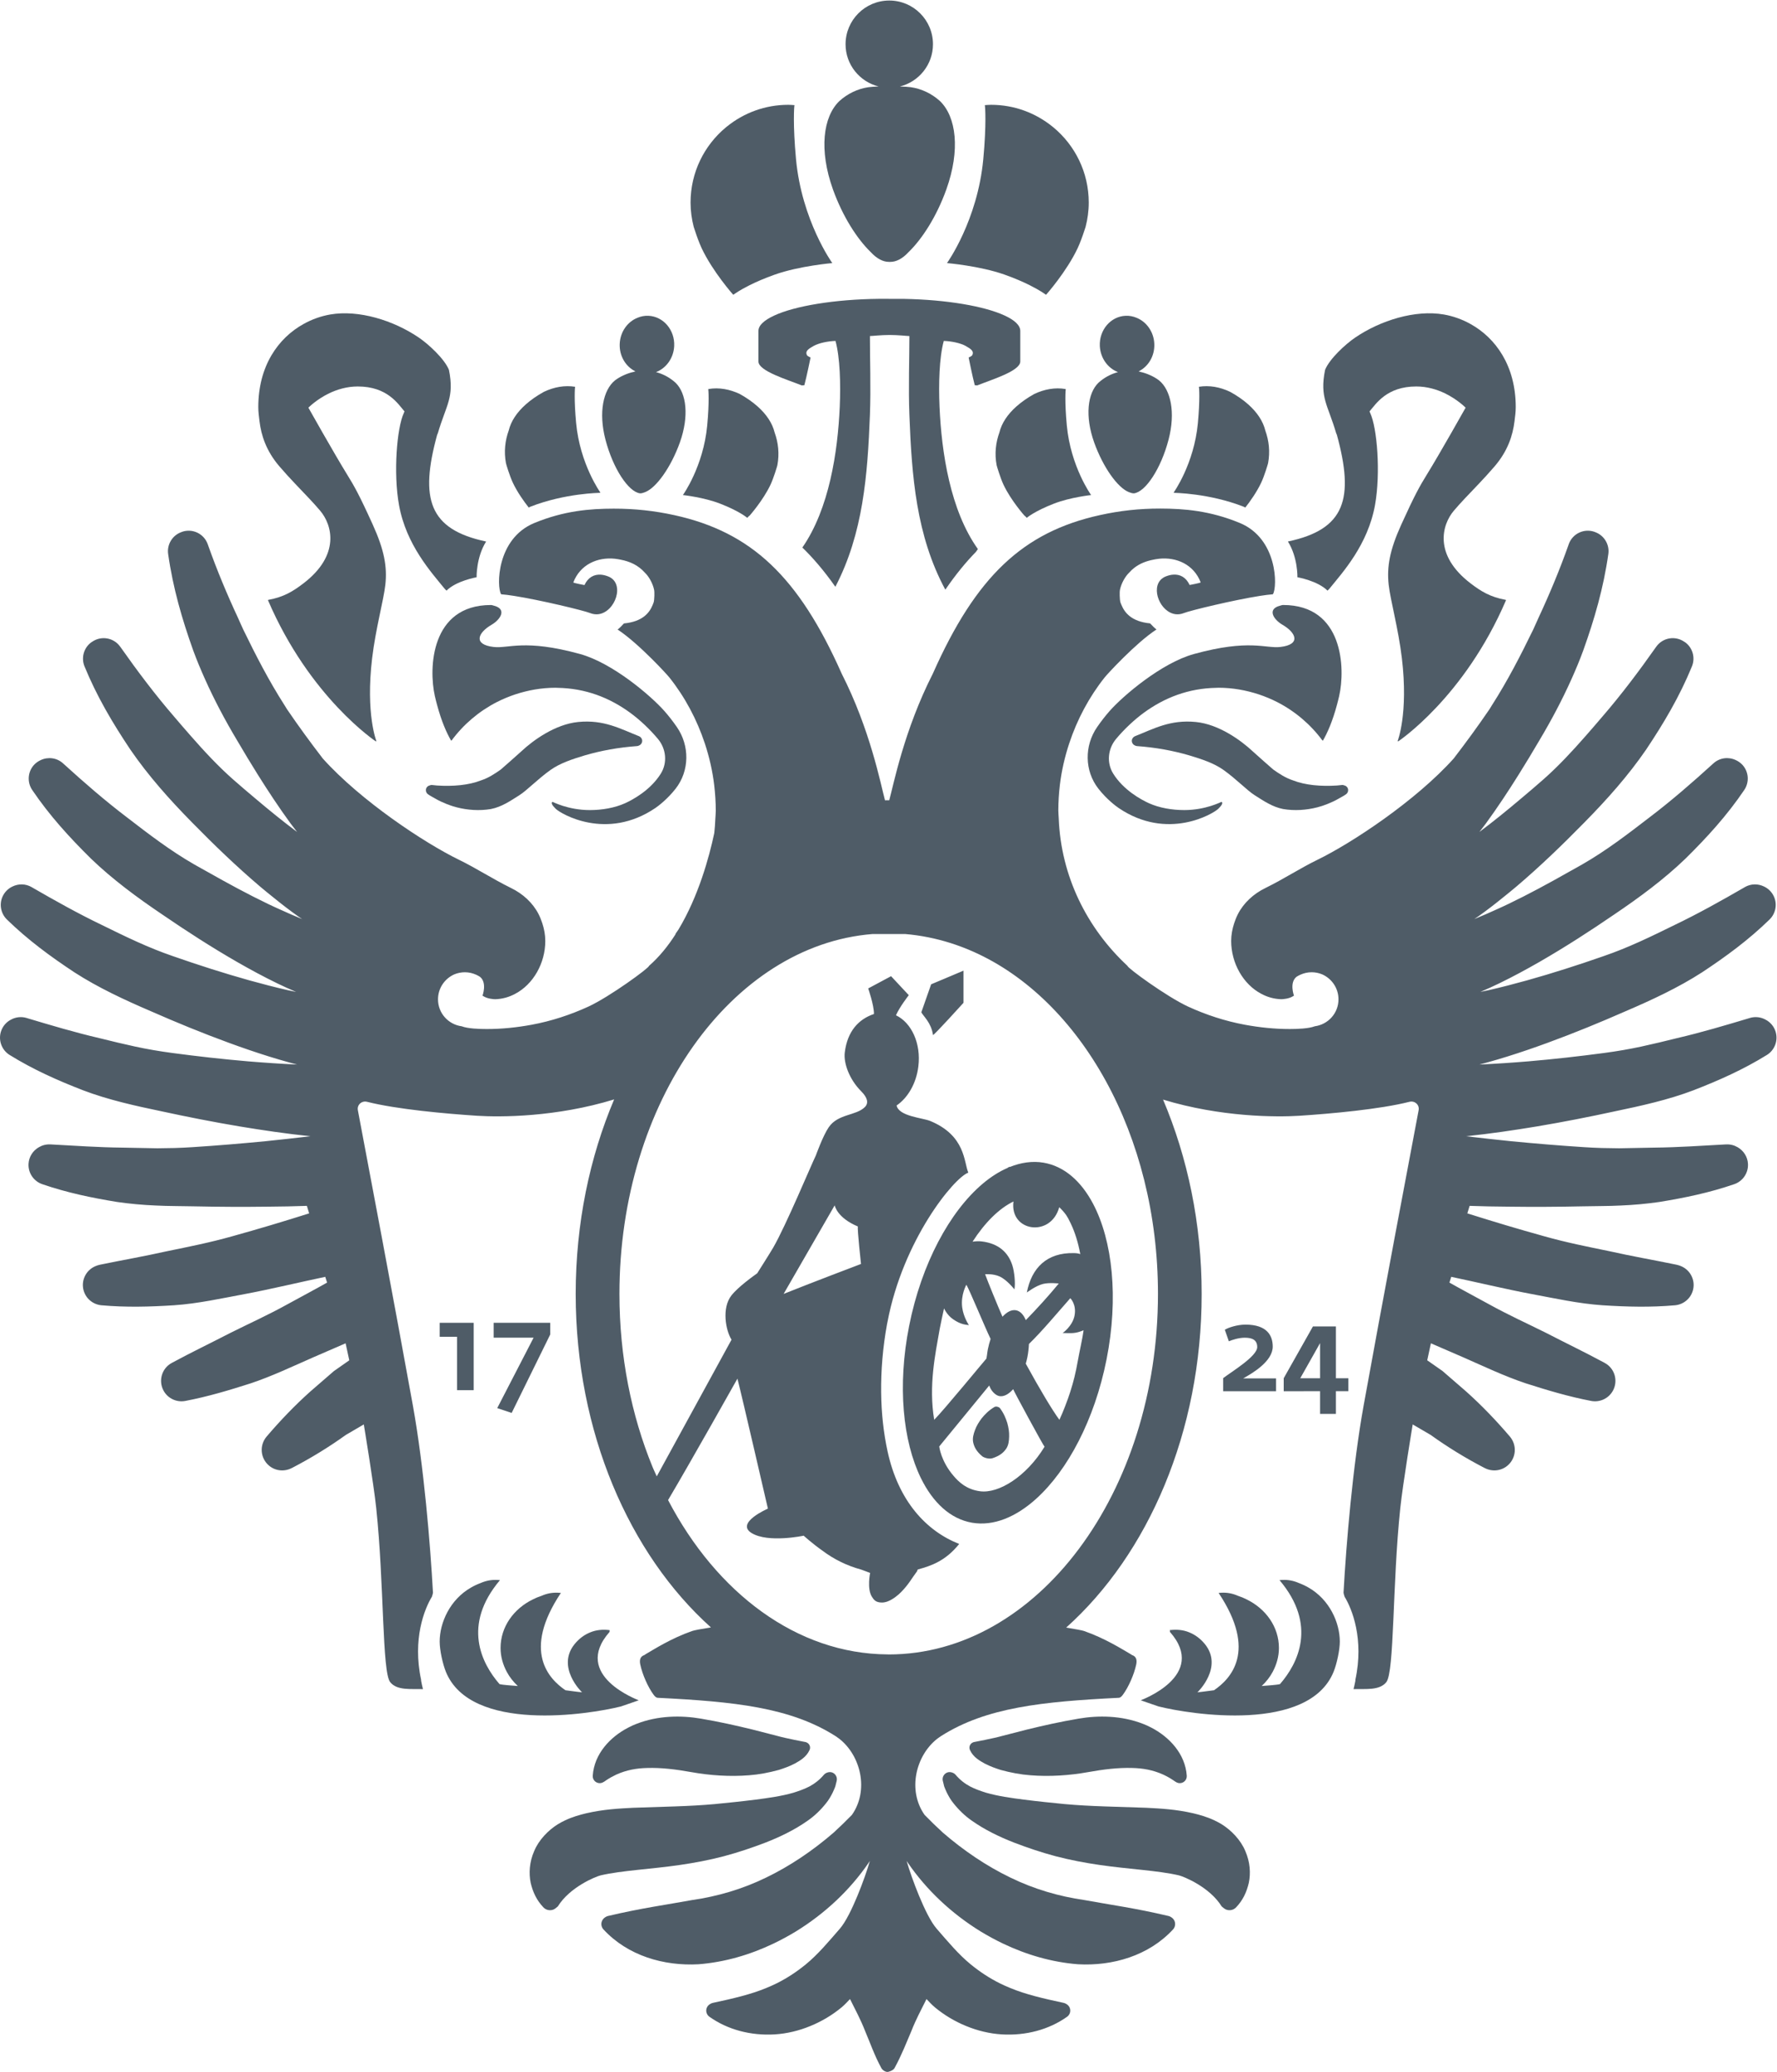 <?xml version="1.0" encoding="UTF-8" standalone="no"?>
<svg
   xmlns:dc="http://purl.org/dc/elements/1.1/"
   xmlns:cc="http://creativecommons.org/ns#"
   xmlns:rdf="http://www.w3.org/1999/02/22-rdf-syntax-ns#"
   xmlns:svg="http://www.w3.org/2000/svg"
   xmlns="http://www.w3.org/2000/svg"
   viewBox="0 0 168.24 196.093"
   height="196.093"
   width="168.24"
   xml:space="preserve"
   id="svg2"
   version="1.1"><defs
     id="defs6" /><g
     transform="matrix(1.333,0,0,-1.333,0,196.093)"
     id="g10"><g
       transform="scale(0.1)"
       id="g12"><path
         id="path14"
         style="fill:#4f5c67;fill-opacity:1;fill-rule:nonzero;stroke:none"
         d="m 496.969,1298.02 c 0.449,-1.1 0.898,-2.13 1.328,-3.07 7.93,-16.86 22.461,-33.16 22.461,-33.16 0,0 0.156,0.11 0.254,0.17 l 0.039,-0.04 c 0,0 2.09,1.58 6.328,3.99 1.434,0.8 3.105,1.7 5.039,2.67 4.59,2.29 10.547,4.92 17.949,7.54 17.5,6.19 40.77,8.15 40.77,8.15 0,0 -21.688,30.15 -25.77,73.75 -2.304,24.68 -1.347,37.65 -1.086,38.39 -1.465,0.1 -2.918,0.24 -4.414,0.24 -16.465,0 -31.57,-5.76 -43.465,-15.35 -0.304,-0.24 -0.597,-0.47 -0.89,-0.71 -15.301,-12.71 -25.047,-31.91 -25.047,-53.36 0,-5.99 0.828,-11.75 2.254,-17.3 1.125,-3.54 2.676,-8.07 4.25,-11.91" /><path
         id="path16"
         style="fill:#4f5c67;fill-opacity:1;fill-rule:nonzero;stroke:none"
         d="m 618.492,1292.02 c 4.434,-4.79 8.848,-6.89 12.86,-6.89 h 0.011 1.016 0.019 c 4.004,0 8.438,2.1 12.86,6.89 9.726,9.39 19.98,25.31 26.906,44.61 9.981,27.91 7.07,51.5 -4.59,62.71 -5.781,5.18 -12.851,8.68 -20.695,9.81 -1.738,0.25 -4.727,0.41 -7.723,0.49 13.477,3.4 23.485,15.49 23.485,30.02 0,17.13 -13.895,31.03 -31.036,31.03 -17.148,0 -31.042,-13.9 -31.042,-31.05 0,-14.5 10,-26.59 23.457,-29.98 -2.629,-0.1 -5.352,-0.26 -7.161,-0.51 -7.832,-1.13 -14.91,-4.65 -20.691,-9.83 -11.652,-11.21 -14.57,-34.78 -4.59,-62.69 6.934,-19.3 17.188,-35.22 26.914,-44.61" /><path
         id="path18"
         style="fill:#4f5c67;fill-opacity:1;fill-rule:nonzero;stroke:none"
         d="m 914.742,1086.59 c 7.11,-11.27 6.758,-25.37 6.758,-25.37 0.098,-0.04 14.336,-2.48 21.367,-9.51 0,0 1.102,1.07 1.258,1.27 9.629,11.83 27.355,31.25 32.461,59.41 4.16,22.93 1.477,55.06 -3.367,65.33 -0.176,0.37 -0.332,0.94 -0.508,1.25 4.59,5.33 12.187,17.7 33.179,17.7 7.73,0 14.59,-2.13 20.18,-4.77 9.22,-4.45 14.88,-10.29 14.88,-10.29 0,0 -18.1,-32.25 -27.6,-47.62 -4.84,-7.85 -8.37,-13.96 -18.131,-35.47 -8.125,-17.93 -10.313,-29.8 -8.906,-42.65 1.183,-10.76 6.906,-31.37 9.367,-52.09 4.74,-39.69 -3.086,-59.085 -3.086,-59.085 0,0 0.203,0.137 0.476,0.313 -0.066,-0.156 -0.175,-0.449 -0.175,-0.449 0,0 47.065,31.074 76.805,100.471 -0.12,0.02 -0.19,0.06 -0.32,0.08 0,0 0.02,0.03 0.03,0.05 -5.54,1.02 -9.92,2.54 -13.87,4.52 -3.92,1.97 -7.4,4.39 -11.07,7.2 -26.33,20.14 -20.41,41.55 -11.84,51.62 2.44,2.88 4.97,5.65 7.58,8.44 6.62,7.07 13.77,14.18 21.29,22.95 9.51,11.07 12.95,22.15 14.16,31.93 0.41,3.34 0.89,6.72 0.89,10.22 0,29.18 -14.16,49.06 -32.2,59.02 -6,3.34 -12.42,5.59 -18.91,6.72 -20.17,3.48 -44.877,-4.12 -62.924,-16.4 -6.875,-4.67 -18.215,-15.08 -21.379,-22.92 -3.953,-19.68 1.926,-24.66 7.89,-45.01 0.129,-0.41 0.383,-0.71 0.5,-1.14 12.364,-45.23 6.016,-67.13 -34.785,-75.72" /><path
         id="path20"
         style="fill:#4f5c67;fill-opacity:1;fill-rule:nonzero;stroke:none"
         d="m 712.711,1126.98 c 5.312,-11.29 15.039,-22.19 15.039,-22.19 0,0 0.078,0.04 0.098,0.06 0.058,-0.06 1.425,-1.44 1.425,-1.44 0,0 5.332,4.66 19.325,10.09 11.574,4.5 26.359,6.08 26.359,6.08 0,0 -14.512,20.19 -17.246,49.37 -1.594,16.9 -0.879,25.65 -0.723,25.78 -0.097,0.02 -0.215,0 -0.312,0.02 l 0.019,0.12 c -7.402,1.25 -15.039,-0.19 -22.07,-3.51 -4.855,-2.7 -9.141,-5.69 -12.734,-8.89 -6.27,-5.57 -10.469,-11.84 -12.09,-18.52 -2.571,-7.13 -3.477,-15 -1.953,-23.14 0.136,-0.7 2.656,-9.12 4.863,-13.83" /><path
         id="path22"
         style="fill:#4f5c67;fill-opacity:1;fill-rule:nonzero;stroke:none"
         d="m 777.145,1156.88 c 6.277,-17.5 16.66,-32.17 24.707,-35.25 1.23,-0.51 2.421,-0.84 3.523,-0.84 h 0.012 c 8.289,1 19.285,17.73 24.609,38.22 4.981,19.16 1.582,35.22 -6.797,41.99 -1.914,1.45 -4.023,2.68 -6.25,3.66 -2.246,1.03 -4.609,1.83 -7.09,2.38 -0.39,0.08 -0.761,0.23 -1.152,0.35 6.883,3.38 11.523,10.94 11.133,19.59 -0.371,8.54 -5.567,15.65 -12.61,18.46 -2.41,1.01 -5.046,1.54 -7.8,1.42 -10.586,-0.48 -18.789,-10.07 -18.282,-21.46 0.411,-8.65 5.731,-15.8 12.911,-18.54 h 0.007 c -5.3,-1.38 -9.988,-4.04 -13.855,-7.52 -7.793,-7.5 -9.746,-23.77 -3.066,-42.46" /><path
         id="path24"
         style="fill:#4f5c67;fill-opacity:1;fill-rule:nonzero;stroke:none"
         d="m 833.844,1121.14 c 0,0 24.746,-0.18 49.461,-9.84 0.441,-0.16 0.754,-0.41 1.164,-0.61 3.301,4.22 8.105,10.88 11.316,17.72 2.219,4.68 4.738,13.1 4.875,13.8 1.524,8.15 0.606,16.02 -1.965,23.15 -1.629,6.7 -5.828,12.95 -12.078,18.53 -3.594,3.21 -7.883,6.18 -12.734,8.87 -0.059,0.02 -0.117,0.04 -0.176,0.08 -0.051,0.02 -0.098,0.06 -0.137,0.08 -7.023,3.32 -14.668,4.76 -22.05,3.53 0.156,-0.13 0.859,-8.9 -0.723,-25.8 -2.734,-29.16 -17.246,-49.35 -17.246,-49.35 0,0 0.234,-0.02 0.371,-0.04 l -0.078,-0.12" /><path
         id="path26"
         style="fill:#4f5c67;fill-opacity:1;fill-rule:nonzero;stroke:none"
         d="m 672.602,1284.27 c 0,0 23.273,-1.96 40.773,-8.15 7.402,-2.62 13.359,-5.25 17.957,-7.54 1.926,-0.97 3.606,-1.87 5.031,-2.67 4.239,-2.41 6.328,-3.99 6.328,-3.99 l 0.039,0.04 c 0.106,-0.06 0.262,-0.17 0.262,-0.17 0,0 14.524,16.3 22.453,33.16 0.438,0.94 0.887,1.97 1.328,3.07 1.582,3.84 3.125,8.37 4.258,11.91 1.426,5.55 2.254,11.31 2.254,17.3 0,21.45 -9.746,40.65 -25.047,53.36 -0.293,0.24 -0.597,0.47 -0.89,0.71 -11.903,9.59 -27,15.35 -43.477,15.35 -1.484,0 -2.937,-0.14 -4.414,-0.24 0.273,-0.74 1.231,-13.71 -1.082,-38.39 -4.082,-43.6 -25.773,-73.75 -25.773,-73.75" /><path
         id="path28"
         style="fill:#4f5c67;fill-opacity:1;fill-rule:nonzero;stroke:none"
         d="m 687.973,1217.23 c 0,0 2.726,-13.61 4.355,-19.7 0.098,0.04 1.672,-0.06 1.672,-0.14 10.352,4.16 30.652,10.24 30.652,17.01 v 17.23 4.47 c 0,3.95 -3.964,7.64 -10.984,10.88 -14.316,6.68 -41.164,11.31 -71.66,11.88 l -17.715,0.03 c -31.484,-0.33 -59.746,-5.03 -74.492,-11.91 -7.024,-3.24 -11.125,-6.93 -11.125,-10.88 v -4.47 -17.23 c 0,-6.77 20.519,-12.85 30.871,-17.01 0,0.08 1.648,0.18 1.738,0.14 1.649,6.09 4.422,19.7 4.422,19.7 0,0 -2.215,0.9 -2.644,1.8 -1.25,2.72 1.035,4.3 4.882,6.45 3.809,2.09 10.118,3.34 15.469,3.53 3.242,-11.91 3.711,-30.6 3.027,-46.64 -1.406,-32.19 -7.5,-72.58 -26.562,-100.06 7.246,-7.03 15.234,-16.17 23.437,-27.87 19.774,37.91 22.891,79.4 24.551,122.13 0.723,18.81 -0.031,40.84 0,55.9 1.836,0.02 7.957,0.76 14.063,0.76 6.074,0 12.117,-0.74 13.965,-0.76 0.019,-15.06 -0.743,-37.09 0,-55.9 1.679,-43.5 4.785,-85.72 25.527,-124.18 7.508,11 14.891,19.84 21.719,26.82 0.488,0.68 0.918,1.31 1.414,2.01 -19.637,27.48 -25.821,68.55 -27.254,101.15 -0.684,16.04 -0.227,34.73 3.027,46.64 5.36,-0.19 11.649,-1.44 15.469,-3.53 3.828,-2.15 6.113,-3.73 4.844,-6.45 -0.411,-0.9 -2.668,-1.8 -2.668,-1.8" /><path
         id="path30"
         style="fill:#4f5c67;fill-opacity:1;fill-rule:nonzero;stroke:none"
         d="m 954.555,913.465 h -0.02 c -0.105,0.039 -0.164,0.137 -0.281,0.156 -0.305,0.039 -0.586,0.117 -0.899,0.098 l -0.507,-0.039 c -1.153,-0.098 -2.188,-0.215 -3.243,-0.332 -11.308,-0.703 -22.304,0.136 -31.398,3.691 -5.144,1.699 -9.578,4.609 -13.894,7.656 -0.997,0.821 -12.512,10.996 -14.571,12.91 -8.34,7.813 -24.082,19.239 -40.351,20.84 -18.36,1.836 -30.078,-4.902 -43.235,-10.078 -1.218,-0.488 -2.176,-1.679 -2.273,-3.086 -0.078,-1.543 0.82,-2.89 2.148,-3.476 0.469,-0.254 0.957,-0.45 1.524,-0.469 13.008,-0.938 25.418,-3.164 37.187,-6.621 8.731,-2.637 17.403,-5.449 24.238,-10.313 9.012,-6.406 16.797,-14.55 21.973,-17.832 6.719,-4.257 12.676,-8.379 20.379,-9.922 8.098,-1.367 16.535,-0.8 24.445,1.25 0.34,0.098 0.684,0.215 1.043,0.313 2.102,0.527 4.114,1.309 6.125,2.07 2.743,1.094 5.41,2.324 7.899,3.789 0.109,0.059 0.207,0.118 0.304,0.176 1.622,0.957 3.321,1.738 4.825,2.871 0.039,0.02 0.097,0.039 0.136,0.078 0.946,0.723 1.512,1.895 1.395,3.164 -0.137,1.641 -1.395,2.852 -2.949,3.106" /><path
         id="path32"
         style="fill:#4f5c67;fill-opacity:1;fill-rule:nonzero;stroke:none"
         d="m 904.125,1034.68 c 0.832,-2.6 3.594,-5.36 6.711,-7.17 9.805,-5.71 13.301,-14.05 -1.387,-15.78 -10.703,-1.27 -21.855,5.86 -61.386,-5 -23.184,-6.37 -50.508,-29.769 -60.012,-40.55 -2.938,-3.34 -5.957,-7.207 -8.778,-11.289 -9.179,-13.243 -9.082,-31.055 0.84,-43.77 5.899,-7.539 12.5,-12.461 14.422,-13.75 34.707,-23.516 67.297,-4.043 70.832,-0.488 2.852,2.832 3.028,3.965 2.481,4.707 -0.059,0.078 -0.168,0.058 -0.235,0.117 -0.019,0 -0.05,0 -0.07,-0.019 -0.008,0.019 0.012,0.039 0.012,0.039 -0.078,0.097 -11.035,-5.821 -26.426,-5.821 -8.731,0 -17.676,1.543 -25.09,4.864 -5.437,2.48 -17.996,9.179 -25.398,21.035 -4.786,7.695 -3.789,17.617 2.011,24.57 5.828,6.992 12.891,13.574 19.512,18.457 14.902,10.938 31.992,17.559 51.836,17.871 0.488,0 0.957,0.059 1.426,0.059 9.98,0 19.539,-1.739 28.535,-4.688 4.539,-1.504 8.926,-3.34 13.125,-5.469 12.723,-6.523 23.75,-15.878 32.168,-27.304 0.019,0.019 0.047,0.078 0.066,0.117 0.071,-0.098 0.168,-0.176 0.235,-0.273 3.234,5.527 6.894,13.789 9.992,25.39 0.555,2.051 1.094,4.121 1.601,6.367 4.403,19.453 3.125,64.608 -39.816,64.608 -0.789,0 -1.582,-0.35 -2.371,-0.55 -4.57,-1.21 -5.664,-3.69 -4.836,-6.28" /><path
         id="path34"
         style="fill:#4f5c67;fill-opacity:1;fill-rule:nonzero;stroke:none"
         d="m 198.492,1139.89 c 7.528,-8.77 14.676,-15.88 21.289,-22.95 2.617,-2.79 5.145,-5.56 7.578,-8.44 8.575,-10.07 14.5,-31.48 -11.828,-51.62 -3.679,-2.81 -7.156,-5.23 -11.074,-7.2 -3.945,-1.98 -8.328,-3.5 -13.875,-4.52 0.02,-0.02 0.039,-0.05 0.039,-0.05 -0.117,-0.02 -0.215,-0.06 -0.332,-0.08 29.746,-69.397 76.816,-100.471 76.816,-100.471 0,0 -0.117,0.293 -0.175,0.449 0.273,-0.176 0.468,-0.313 0.468,-0.313 0,0 -7.832,19.395 -3.085,59.085 2.468,20.72 8.191,41.33 9.375,52.09 1.406,12.85 -0.782,24.72 -8.907,42.65 -9.758,21.51 -13.293,27.62 -18.144,35.47 -9.473,15.37 -27.598,47.62 -27.598,47.62 0,0 5.664,5.84 14.883,10.29 5.594,2.64 12.461,4.77 20.176,4.77 21.015,0 28.601,-12.37 33.191,-17.7 -0.176,-0.31 -0.332,-0.88 -0.508,-1.25 -4.843,-10.27 -7.527,-42.4 -3.367,-65.33 5.106,-28.16 22.832,-47.58 32.461,-59.41 0.156,-0.2 1.25,-1.27 1.25,-1.27 7.031,7.03 21.289,9.47 21.387,9.51 0,0 -0.352,14.1 6.758,25.37 -40.813,8.59 -47.168,30.49 -34.797,75.72 0.129,0.43 0.382,0.73 0.5,1.14 5.976,20.35 11.843,25.33 7.89,45.01 -3.164,7.84 -14.511,18.25 -21.386,22.92 -18.047,12.28 -42.754,19.88 -62.93,16.4 -6.484,-1.13 -12.91,-3.38 -18.899,-6.72 -18.046,-9.96 -32.195,-29.84 -32.195,-59.02 0,-3.5 0.469,-6.88 0.879,-10.22 1.211,-9.78 4.668,-20.86 14.16,-31.93" /><path
         id="path36"
         style="fill:#4f5c67;fill-opacity:1;fill-rule:nonzero;stroke:none"
         d="m 485.035,1119.58 c 0,0 14.785,-1.58 26.367,-6.08 14.004,-5.43 19.317,-10.09 19.317,-10.09 0,0 1.367,1.38 1.433,1.44 0.02,-0.02 0.11,-0.06 0.11,-0.06 0,0 9.715,10.9 15.019,22.19 2.207,4.71 4.735,13.13 4.864,13.83 1.523,8.14 0.625,16.01 -1.954,23.14 -1.621,6.68 -5.82,12.95 -12.089,18.52 -3.594,3.2 -7.872,6.19 -12.727,8.89 -7.031,3.32 -14.676,4.76 -22.07,3.51 l 0.019,-0.12 c -0.105,-0.02 -0.215,0 -0.32,-0.02 0.164,-0.13 0.879,-8.88 -0.715,-25.78 -2.734,-29.18 -17.254,-49.37 -17.254,-49.37" /><path
         id="path38"
         style="fill:#4f5c67;fill-opacity:1;fill-rule:nonzero;stroke:none"
         d="m 454.625,1120.79 v 0 c 1.102,0 2.285,0.33 3.523,0.84 8.04,3.08 18.43,17.75 24.719,35.25 6.668,18.69 4.727,34.96 -3.086,42.46 -3.867,3.48 -8.547,6.14 -13.847,7.52 h 0.007 c 7.18,2.74 12.493,9.89 12.903,18.54 0.515,11.39 -7.696,20.98 -18.281,21.46 -2.754,0.12 -5.372,-0.41 -7.793,-1.42 -7.051,-2.81 -12.239,-9.92 -12.618,-18.46 -0.39,-8.65 4.258,-16.21 11.133,-19.59 -0.39,-0.12 -0.754,-0.27 -1.144,-0.35 -2.489,-0.55 -4.852,-1.35 -7.098,-2.38 -2.227,-0.98 -4.328,-2.21 -6.242,-3.66 -8.387,-6.77 -11.778,-22.83 -6.797,-41.99 5.324,-20.49 16.32,-37.22 24.621,-38.22" /><path
         id="path40"
         style="fill:#4f5c67;fill-opacity:1;fill-rule:nonzero;stroke:none"
         d="m 364.215,1128.41 c 3.203,-6.84 8.008,-13.5 11.328,-17.72 0.398,0.2 0.703,0.45 1.152,0.61 24.707,9.66 49.453,9.84 49.453,9.84 l -0.078,0.12 c 0.137,0.02 0.379,0.04 0.379,0.04 0,0 -14.519,20.19 -17.246,49.35 -1.59,16.9 -0.887,25.67 -0.711,25.8 -7.402,1.23 -15.039,-0.21 -22.07,-3.53 -0.039,-0.02 -0.078,-0.06 -0.129,-0.08 -0.047,-0.04 -0.117,-0.06 -0.176,-0.08 -4.851,-2.69 -9.129,-5.66 -12.722,-8.87 -6.27,-5.58 -10.469,-11.83 -12.09,-18.53 -2.578,-7.13 -3.477,-15 -1.953,-23.15 0.117,-0.7 2.656,-9.12 4.863,-13.8" /><path
         id="path42"
         style="fill:#4f5c67;fill-opacity:1;fill-rule:nonzero;stroke:none"
         d="m 452.445,941.336 c 0.559,0.019 1.067,0.215 1.516,0.469 1.336,0.586 2.234,1.933 2.148,3.476 -0.089,1.407 -1.035,2.598 -2.265,3.086 -13.164,5.176 -24.883,11.914 -43.223,10.078 -16.289,-1.601 -32.031,-13.027 -40.351,-20.84 -2.071,-1.914 -13.586,-12.089 -14.59,-12.91 -4.309,-3.047 -8.75,-5.957 -13.887,-7.656 -9.102,-3.555 -20.078,-4.394 -31.387,-3.691 -1.066,0.117 -2.109,0.234 -3.242,0.332 l -0.508,0.039 c -0.312,0.019 -0.605,-0.059 -0.918,-0.098 -0.109,-0.019 -0.168,-0.117 -0.273,-0.156 h -0.02 c -1.554,-0.254 -2.812,-1.465 -2.949,-3.106 -0.117,-1.269 0.449,-2.441 1.387,-3.164 0.039,-0.039 0.097,-0.058 0.144,-0.078 1.504,-1.133 3.215,-1.914 4.817,-2.871 0.105,-0.058 0.215,-0.117 0.312,-0.176 2.481,-1.465 5.157,-2.695 7.899,-3.789 2.011,-0.761 4.015,-1.543 6.125,-2.07 0.351,-0.098 0.703,-0.215 1.054,-0.313 7.891,-2.05 16.329,-2.617 24.434,-1.25 7.695,1.543 13.652,5.665 20.379,9.922 5.176,3.282 12.961,11.426 21.965,17.832 6.855,4.864 15.508,7.676 24.238,10.313 11.777,3.457 24.18,5.683 37.195,6.621" /><path
         id="path44"
         style="fill:#4f5c67;fill-opacity:1;fill-rule:nonzero;stroke:none"
         d="m 308.844,976.902 c 0.508,-2.246 1.054,-4.316 1.601,-6.367 3.106,-11.601 6.758,-19.863 10,-25.39 0.067,0.097 0.157,0.175 0.235,0.273 0.019,-0.039 0.039,-0.098 0.058,-0.117 8.426,11.426 19.453,20.781 32.168,27.304 4.219,2.129 8.594,3.965 13.133,5.469 8.996,2.949 18.547,4.688 28.527,4.688 0.489,0 0.946,-0.059 1.426,-0.059 19.844,-0.312 36.934,-6.933 51.836,-17.871 6.621,-4.883 13.692,-11.465 19.512,-18.457 5.801,-6.953 6.805,-16.875 2.012,-24.57 -7.403,-11.856 -19.961,-18.555 -25.391,-21.035 -7.422,-3.321 -16.359,-4.864 -25.078,-4.864 -15.41,0 -26.367,5.918 -26.426,5.821 0,0 0,-0.02 0,-0.039 -0.019,0.019 -0.051,0.019 -0.07,0.019 -0.067,-0.059 -0.164,-0.039 -0.242,-0.117 -0.547,-0.742 -0.364,-1.875 2.48,-4.707 3.543,-3.555 36.133,-23.028 70.84,0.488 1.922,1.289 8.515,6.211 14.414,13.75 9.922,12.715 10.019,30.527 0.848,43.77 -2.821,4.082 -5.848,7.949 -8.789,11.289 -9.5,10.781 -36.805,34.18 -60.008,40.55 -39.532,10.86 -50.684,3.73 -61.387,5 -14.68,1.73 -11.191,10.07 -1.379,15.78 3.117,1.81 5.871,4.57 6.699,7.17 0.84,2.59 -0.254,5.07 -4.824,6.28 -0.789,0.2 -1.59,0.55 -2.371,0.55 -42.941,0 -44.219,-45.155 -39.824,-64.608" /><path
         id="path46"
         style="fill:#4f5c67;fill-opacity:1;fill-rule:nonzero;stroke:none"
         d="m 831.188,314.59 0.078,-0.469 c 0.078,0.02 0.156,-0.019 0.234,0 -0.117,0.149 -0.176,0.309 -0.312,0.469" /><path
         id="path48"
         style="fill:#4f5c67;fill-opacity:1;fill-rule:nonzero;stroke:none"
         d="m 654.371,752.332 c 1.465,-2.852 7.07,-7.383 8.289,-16.113 0.129,-0.938 21.653,22.851 21.653,22.851 v 22.832 l -22.969,-9.687 -6.973,-19.883" /><path
         id="path50"
         style="fill:#4f5c67;fill-opacity:1;fill-rule:nonzero;stroke:none"
         d="m 514.137,153.141 c 10.418,2.789 19.883,5.98 29.949,9.839 4.973,1.961 9.973,4.129 14.902,6.649 5.012,2.531 9.953,5.43 14.766,8.82 4.746,3.301 9.133,7.5 12.883,12.231 1.914,2.32 3.437,4.941 4.804,7.699 0.645,1.441 1.368,2.961 1.836,4.312 l 0.938,3.77 0.027,0.117 c 0.676,2.711 -0.965,5.492 -3.679,6.172 -1.055,0.25 -2.09,0.102 -3.04,-0.23 -0.906,-0.301 -1.726,-0.821 -2.351,-1.551 -3.145,-3.688 -6.516,-6.25 -10.137,-8.219 -3.594,-1.871 -7.422,-3.238 -11.543,-4.531 -8.398,-2.418 -17.617,-3.707 -27.051,-4.918 -9.316,-1.192 -19.445,-2.231 -28.691,-3.129 -9.277,-0.844 -18.711,-1.332 -28.301,-1.66 l -29.707,-0.973 c -10.312,-0.527 -21.054,-1.078 -33.379,-3.91 -4.668,-1.129 -9.746,-2.539 -14.922,-4.981 -1.738,-0.796 -3.496,-1.738 -5.246,-2.808 -6.746,-4.199 -13.484,-11.059 -16.785,-19.012 -3.469,-7.906 -3.867,-15.816 -2.519,-22.5 1.562,-6.719 4.297,-12.519 9.101,-17.539 1.942,-2.008 4.824,-2.48 7.266,-1.437 0.82,0.289 2.93,2.148 2.93,2.148 8.554,13.809 26.875,21.211 30.449,22.07 14.785,3.45 35.937,4.391 56.289,7.379 10.351,1.5 20.781,3.461 31.211,6.192" /><path
         id="path52"
         style="fill:#4f5c67;fill-opacity:1;fill-rule:nonzero;stroke:none"
         d="m 421,210.328 c -0.195,-2.758 1.887,-5.117 4.621,-5.289 1.152,-0.078 2.227,0.25 3.106,0.84 l 0.175,0.109 c 0.039,0.043 0.086,0 0.086,0 l 1.621,1.121 c 2.356,1.582 4.739,2.891 7.121,4 7.313,3.321 14.688,4.532 21.954,4.692 9.98,0.289 20.117,-0.922 31.777,-3.012 12.586,-2.25 26.777,-3.277 40.547,-2.168 6.972,0.508 14.043,1.859 21.211,3.809 3.582,1.191 7.226,2.398 10.918,4.34 0.039,0.019 0.078,0.039 0.078,0.039 0.098,0.05 0.156,0.07 0.223,0.089 3.39,1.942 8.156,4.403 10.546,9.653 0.93,2.051 0.02,4.429 -2.019,5.347 -0.293,0.161 -0.625,0.282 -0.938,0.321 0,0 -13.984,2.633 -19.668,4.269 l -17.773,4.571 c -12.188,2.972 -23.789,5.57 -36.836,7.781 -13.867,2.379 -30.332,2.281 -45.684,-3.711 -1.933,-0.731 -3.847,-1.609 -5.722,-2.598 C 433.266,237.828 422.035,225.719 421,210.328" /><path
         id="path54"
         style="fill:#4f5c67;fill-opacity:1;fill-rule:nonzero;stroke:none"
         d="m 441.039,259.488 c 0.637,0.16 8.801,3.082 12.656,4.371 0,0 -0.086,0.02 -0.105,0.02 0.156,0.043 -48.027,17.441 -20.684,48.48 l 0.117,1.192 c -0.089,-0.102 -0.148,0.238 -0.214,0.14 -4.59,0.579 -9.258,0.188 -13.536,-1.582 -4.296,-1.718 -8.078,-4.55 -11.191,-8.398 -13.086,-16.231 4.863,-33.852 5.332,-34.18 -2.676,0.188 -9.121,1.149 -11.797,1.457 -11.64,7.953 -30.937,27.563 -3.254,69.082 -0.703,0.102 -1.406,0.121 -2.109,0.16 -3.992,0.2 -7.93,-0.55 -11.602,-2.191 -2.156,-0.699 -4.218,-1.539 -6.199,-2.559 -13.633,-6.64 -22.93,-19.511 -22.93,-34.468 0,-6.09 1.668,-11.793 4.415,-16.953 1.992,-3.75 4.687,-7.11 7.812,-10.059 -2.043,0.18 -10.879,0.719 -12.969,1.352 -12.695,14.589 -26.711,41.867 0.332,73.828 -0.703,0.07 -1.406,0.109 -2.101,0.148 -3.992,0.184 -7.93,-0.578 -11.61,-2.199 -2.433,-0.899 -4.707,-1.981 -6.836,-3.207 C 319.594,335.391 312.281,319 312.281,305.5 c 0,-6.09 2.207,-16.031 4.414,-21.441 17.762,-43.457 101.66,-30.289 124.344,-24.571" /><path
         id="path56"
         style="fill:#4f5c67;fill-opacity:1;fill-rule:nonzero;stroke:none"
         d="m 867.691,175.84 c -1.757,1.07 -3.515,2.012 -5.253,2.808 -5.176,2.442 -10.235,3.852 -14.922,4.981 -12.317,2.832 -23.067,3.383 -33.379,3.91 l -29.688,0.973 c -9.59,0.328 -19.043,0.816 -28.32,1.66 -9.238,0.898 -19.367,1.937 -28.684,3.129 -9.433,1.211 -18.66,2.5 -27.039,4.918 -4.14,1.293 -7.968,2.66 -11.554,4.531 -3.622,1.969 -6.993,4.531 -10.145,8.219 -0.617,0.73 -1.437,1.25 -2.344,1.551 -0.949,0.332 -1.984,0.48 -3.027,0.23 -2.727,-0.68 -4.375,-3.461 -3.691,-6.172 l 0.039,-0.117 0.925,-3.77 c 0.481,-1.351 1.192,-2.871 1.836,-4.312 1.368,-2.758 2.891,-5.379 4.805,-7.699 3.75,-4.731 8.137,-8.93 12.883,-12.231 4.805,-3.39 9.765,-6.289 14.754,-8.82 4.953,-2.52 9.933,-4.688 14.914,-6.649 10.066,-3.859 19.531,-7.05 29.941,-9.839 10.438,-2.731 20.879,-4.692 31.211,-6.192 20.36,-2.988 41.512,-3.929 56.309,-7.379 3.554,-0.859 21.875,-8.261 30.429,-22.07 0,0 2.118,-1.859 2.95,-2.148 2.422,-1.043 5.312,-0.571 7.246,1.437 4.824,5.02 7.558,10.82 9.101,17.539 1.356,6.684 0.957,14.594 -2.511,22.5 -3.309,7.953 -10.047,14.813 -16.786,19.012" /><path
         id="path58"
         style="fill:#4f5c67;fill-opacity:1;fill-rule:nonzero;stroke:none"
         d="m 699.449,218.898 c 0.067,-0.019 0.125,-0.039 0.196,-0.078 0.039,-0.011 0.078,-0.031 0.078,-0.031 3.711,-1.961 7.363,-3.168 10.937,-4.359 7.176,-1.95 14.238,-3.301 21.211,-3.809 13.77,-1.109 27.969,-0.082 40.547,2.168 11.68,2.09 21.805,3.301 31.785,3.012 7.258,-0.16 14.641,-1.371 21.945,-4.692 2.391,-1.109 4.766,-2.418 7.129,-4 l 1.582,-1.078 c 0.039,-0.043 0.098,0 0.098,0 l 0.195,-0.152 c 0.879,-0.59 1.961,-0.918 3.125,-0.84 2.735,0.172 4.805,2.531 4.61,5.289 -1.035,15.391 -12.278,27.5 -25.332,34.203 -1.887,0.989 -3.801,1.867 -5.735,2.598 -15.351,5.992 -31.824,6.09 -45.683,3.711 -13.047,-2.211 -24.637,-4.809 -36.824,-7.781 l -17.774,-4.571 c -5.695,-1.636 -19.68,-4.269 -19.68,-4.269 -0.32,-0.039 -0.632,-0.16 -0.937,-0.321 -2.039,-0.918 -2.957,-3.296 -2.02,-5.347 2.391,-5.25 7.149,-7.711 10.547,-9.653" /><path
         id="path60"
         style="fill:#4f5c67;fill-opacity:1;fill-rule:nonzero;stroke:none"
         d="m 929.32,343.922 c -2.129,1.226 -4.402,2.308 -6.843,3.207 -3.672,1.621 -7.618,2.383 -11.602,2.199 -0.703,-0.039 -1.406,-0.078 -2.109,-0.148 27.05,-31.961 13.027,-59.239 0.351,-73.828 -2.109,-0.633 -10.937,-1.172 -12.988,-1.352 3.133,2.949 5.82,6.309 7.812,10.059 2.754,5.16 4.414,10.863 4.414,16.953 0,14.957 -9.296,27.828 -22.929,34.468 -1.973,1.02 -4.043,1.86 -6.192,2.559 -3.671,1.641 -7.609,2.391 -11.601,2.191 -0.703,-0.039 -1.406,-0.058 -2.11,-0.16 27.696,-41.519 8.379,-61.129 -3.261,-69.082 -2.676,-0.308 -9.114,-1.269 -11.797,-1.457 0.488,0.328 18.437,17.949 5.351,34.18 -3.125,3.848 -6.914,6.68 -11.211,8.398 -4.269,1.77 -8.937,2.161 -13.515,1.582 -0.078,0.098 -0.137,-0.242 -0.215,-0.14 l 0.117,-1.192 c 27.324,-31.039 -20.84,-48.437 -20.703,-48.48 l -0.098,-0.02 c 3.856,-1.289 12.012,-4.211 12.657,-4.371 22.683,-5.718 106.582,-18.886 124.336,24.571 2.207,5.41 4.421,15.351 4.421,21.441 0,13.5 -7.312,29.891 -22.285,38.422" /><path
         id="path62"
         style="fill:#4f5c67;fill-opacity:1;fill-rule:nonzero;stroke:none"
         d="m 710.133,471.383 c -0.449,0.586 -1.914,0.937 -1.914,0.937 -0.684,0.118 -1.406,0.078 -2.012,-0.273 -4.102,-2.477 -6.633,-5.156 -8.906,-7.906 -2.071,-2.743 -3.781,-5.532 -4.805,-8.403 -1.055,-2.847 -1.933,-5.758 -1.281,-8.847 0.695,-3.102 2.219,-6.313 6.496,-9.84 0.945,-0.801 4.629,-2.172 7.207,-1.313 5.273,1.703 7.891,4.082 9.707,6.703 1.758,2.618 2.031,5.618 2.117,8.688 0.137,3.051 -0.398,6.269 -1.297,9.57 -1.093,3.403 -2.433,6.86 -5.312,10.684" /><path
         id="path64"
         style="fill:#4f5c67;fill-opacity:1;fill-rule:nonzero;stroke:none"
         d="m 752.328,613.941 c 1.731,-1.601 3.352,-3.437 4.883,-5.507 0.578,-0.918 0.969,-1.582 1.457,-2.403 0.605,-1.152 1.191,-2.304 1.777,-3.515 3.192,-6.68 5.274,-13.692 6.836,-21.856 -1.476,0.508 -2.734,0.664 -4.375,0.703 -19.472,0.508 -30.254,-10.605 -33.593,-27.988 0,0 6.218,4.746 11.492,6.094 4.66,1.133 11.191,0.293 11.191,0.293 -7.371,-8.946 -15.242,-17.578 -23.418,-25.996 -1.59,3.847 -3.933,6.406 -6.902,6.992 -3.176,0.625 -6.543,-1.172 -9.668,-4.57 -3.262,7.363 -10.801,25.839 -12.324,30.156 0,0 5.644,0.547 10.371,-1.621 5.261,-2.422 10.429,-9.121 10.429,-9.121 0.821,4.277 0,12.519 -1.484,17.148 -3.039,9.434 -10.059,15.43 -21.543,16.875 -2.258,0.293 -4.492,0.156 -6.699,-0.156 8.789,13.613 18.847,23.594 29.062,28.535 -2.832,-21.445 26.504,-25.84 32.508,-4.063 z m 13.195,-109.043 c -1.484,-8.437 -2.96,-14.472 -5.39,-22.109 -1.887,-5.937 -5.195,-14.488 -7.688,-19.789 -4.851,6.488 -14.168,22.074 -23.886,39.848 0.421,1.543 0.832,3.066 1.152,4.687 0.637,3.223 0.949,6.328 1.094,9.297 9.972,9.766 19.425,21.25 29.386,32.52 0,0 4.618,-4.493 2.969,-12.539 -1.543,-7.461 -8.41,-12.188 -8.41,-12.188 6.438,-0.137 9.074,-0.508 14.836,1.973 -0.703,-5.821 -3.008,-15.664 -4.063,-21.7 z M 696.09,412.262 c -9.992,1.308 -15.508,7.066 -18.781,10.879 -9.149,10.648 -10.184,20.82 -10.215,20.937 l 35.5,43.262 c 1.902,-5.391 5.82,-7.266 6.855,-7.402 0.078,-0.02 0.137,-0.079 0.215,-0.098 3.281,-0.625 6.738,1.308 9.93,4.902 0.89,-2.226 21.496,-40.254 22.304,-40.863 -12.851,-21.09 -32.507,-33.379 -45.808,-31.617 z m -28.672,115.234 c 0.527,3.027 2.461,11.68 3.086,14.609 0.137,-0.156 1.961,-4.648 6.484,-7.753 5.274,-3.633 8.555,-3.789 11.192,-4.122 0,0 -3.84,5.489 -4.766,12.52 -1.191,8.945 2.957,16.152 2.957,16.152 2.199,-3.574 13,-29.785 17.199,-38.476 -0.754,-2.344 -1.425,-4.766 -1.945,-7.344 -0.281,-1.426 -0.437,-2.812 -0.625,-4.219 -0.105,-0.8 -0.293,-1.562 -0.379,-2.363 -0.683,-0.625 -30.078,-36.41 -37.109,-43.5 -4.043,24.34 0.781,46.605 3.906,64.496 z m 49.727,114.981 c -0.071,0.078 -0.137,0.156 -0.196,0.234 l -1.367,-0.879 c -5.988,-2.617 -11.906,-6.367 -17.629,-11.211 -23.348,-19.726 -43.465,-56.68 -52.254,-101.016 -8.398,-42.363 -4.472,-81.734 8.34,-107.945 8.535,-17.441 20.957,-29.101 36.434,-31.738 15.215,-2.563 31.035,3.976 45.5,17.047 22.351,20.179 41.453,56.051 49.949,98.886 8.683,43.79 4.25,84.434 -9.598,110.586 -8.476,16.016 -20.469,26.622 -35.176,29.122 -7.929,1.328 -16.015,0.136 -24.003,-3.086" /><path
         id="path66"
         style="fill:#4f5c67;fill-opacity:1;fill-rule:nonzero;stroke:none"
         d="m 611.527,573.648 c 0,0 -37.234,-14.101 -54.968,-21.269 l 36.269,62.891 c 0.098,-0.313 1.719,-8.829 16.465,-15 -0.449,-2.266 2.234,-26.622 2.234,-26.622 z m 19.661,-277.25 c -0.247,0 -0.489,0.043 -0.743,0.043 -64.484,0.348 -121.476,43.649 -155.949,109.571 16.067,27.09 49.27,86.211 49.27,86.211 3.132,-12.11 21.64,-92.282 21.64,-92.282 0,0 -23.398,-10.101 -11.562,-17.351 11.816,-7.219 36.972,-1.871 36.972,-1.871 0,0 6.387,-5.778 13.301,-10.61 8.203,-6.168 17.481,-10.738 27.481,-13.429 3.797,-1.45 6.414,-2.391 6.414,-2.391 0,0 -2.344,-11.07 1.203,-16.828 1.406,-2.25 2.715,-4.199 7.215,-4.199 1.3,0 2.617,0.289 3.937,0.758 3.887,1.46 7.637,4.57 9.766,6.781 5.41,5.558 7.344,9.527 11.387,14.918 -0.157,0.23 0.058,0.621 0.41,1.031 9.597,2.602 19.726,6.102 29.336,18.109 -23.399,9.161 -43.262,30.532 -50.899,65.86 -2.793,12.89 -4.375,26.91 -4.523,41.758 -0.164,15.468 1.125,31.738 4.172,48.437 0.097,0.586 0.234,1.133 0.351,1.699 10.996,57.891 46.973,102.09 57.383,105.879 -3.223,7.403 -1.855,26.27 -27.07,36.68 -5.43,2.246 -22.305,3.262 -23.867,10.996 7.929,5.41 13.964,15.547 15.449,27.734 2.011,16.36 -4.875,31.047 -15.899,36.301 2.637,6.035 9.11,14.277 9.11,14.277 l -12.586,13.477 -2.52,-1.348 -13.73,-7.343 c 0,0 4.129,-11.797 4.101,-18.145 -10.84,-3.633 -18.906,-12.168 -20.742,-27.363 -0.918,-7.434 3.164,-18.977 11.621,-27.453 4.571,-4.571 5.477,-8.438 2.645,-11.27 -6.199,-6.211 -19.032,-4.687 -25.633,-14.297 -4.16,-6.054 -9.172,-20.058 -9.172,-20.058 -3.113,-6.289 -21.355,-50.059 -30.32,-65.489 -2.246,-3.867 -11.348,-18.203 -11.348,-18.203 0,0 -3.945,-2.734 -8.398,-6.308 -3.614,-2.91 -7.52,-6.348 -9.922,-9.434 -6.926,-8.828 -4.121,-24.668 0.097,-31.367 l -53.105,-97.051 c -2.07,4.41 -3.066,6.871 -3.066,6.871 -14.934,36.449 -23.438,78.266 -23.438,122.68 0,135.976 79.637,247.531 179.766,255.519 h 10.468 12.715 c 11.043,-0.918 21.817,-3.125 32.285,-6.425 5.489,-1.739 10.86,-3.789 16.153,-6.133 76.062,-33.828 131.101,-129.953 131.101,-242.961 0,-141.149 -85.789,-255.981 -191.257,-255.981 z m 629.982,442.047 c -1.17,3.907 -3.85,6.953 -7.19,8.672 -3.26,1.797 -7.23,2.344 -11.07,1.211 l -0.62,-0.195 c -16.64,-4.981 -34.05,-10.176 -51.17,-14.141 -8.56,-2.148 -17.08,-4.179 -25.6,-6.035 -8.49,-1.816 -16.87,-3.262 -26.07,-4.492 -17.91,-2.395 -35.92,-4.406 -53.87,-5.949 -11.52,-0.957 -23.33,-1.758 -34.8,-2.266 1.64,0.43 3.27,0.859 4.99,1.328 5,1.387 9.91,2.813 14.76,4.336 9.71,3.039 19.23,6.301 28.64,9.758 18.85,6.894 37.13,14.394 55.4,22.422 18.24,7.812 37.38,16.679 54.29,27.597 17.03,11.25 33.03,22.969 48,37.559 4.6,4.512 5.79,11.719 2.41,17.539 -1.52,2.637 -3.75,4.609 -6.31,5.82 -4.2,2.09 -9.32,2.129 -13.69,-0.39 l -0.58,-0.352 c -15.78,-9.121 -32.48,-18.476 -49.14,-26.465 -16.85,-8.261 -32.85,-16.132 -50.82,-22.265 -17.84,-6.231 -36.04,-12.071 -54.13,-17.129 -9.06,-2.52 -18.12,-4.863 -27.14,-6.934 l -6.02,-1.269 c 4.56,1.953 9.01,3.945 13.34,6.054 9.84,4.786 19.26,9.883 28.5,15.176 18.41,10.606 36.03,21.973 53.26,33.77 17.65,11.914 35.25,24.863 50.58,39.629 15.3,15.097 29.4,30.507 41.76,48.769 3.63,5.371 3.29,12.754 -1.27,17.774 -1.38,1.503 -3.02,2.617 -4.76,3.418 -5.14,2.441 -11.45,1.738 -15.89,-2.325 l -0.55,-0.488 c -14.13,-12.852 -29.34,-26.094 -44.85,-37.852 -15.57,-11.972 -30.74,-23.632 -47.77,-33.398 -3.19,-1.855 -6.43,-3.574 -9.62,-5.391 -14.17,-8.027 -28.45,-15.781 -42.89,-22.714 -2.79,-1.352 -5.58,-2.602 -8.37,-3.868 -5.27,-2.421 -10.53,-4.707 -15.79,-6.836 0.97,0.645 1.94,1.29 2.88,1.934 6.18,4.375 12.01,8.906 17.69,13.516 3.15,2.539 6.31,5.078 9.38,7.675 16.91,14.375 32.67,29.59 47.77,44.981 0.19,0.195 0.4,0.391 0.58,0.586 16.02,16.289 31.02,33.105 43.75,51.64 12.54,18.77 23.76,37.637 32.55,59.102 2.49,6.073 0.56,13.303 -5.03,17.223 -0.07,0.06 -0.18,0.06 -0.27,0.12 -0.01,0.02 -0.02,0.02 -0.02,0.02 -6.52,4.61 -15.49,3.05 -20.08,-3.46 l -0.43,-0.6 c -11.56,-16.428 -24.3,-33.381 -37.71,-48.889 -3.99,-4.687 -8.01,-9.355 -12.07,-13.965 -9.48,-10.801 -19.22,-21.289 -29.81,-30.644 -5.3,-4.707 -10.67,-9.199 -16.03,-13.731 -9.72,-8.203 -19.51,-16.191 -29.51,-23.652 1.54,1.992 3.12,4.004 4.6,6.016 8.28,11.367 15.9,22.91 23.19,34.55 5.06,8.086 9.98,16.211 14.77,24.395 8.43,14.121 16.13,28.613 22.81,43.496 2.99,6.68 5.83,13.414 8.33,20.274 8,22.3 14.44,44.47 17.86,68.63 0.94,6.62 -2.89,13.22 -9.43,15.55 -0.03,0 -0.06,0.02 -0.08,0.02 -0.08,0.02 -0.15,0.1 -0.24,0.12 -7.48,2.67 -15.71,-1.25 -18.37,-8.75 l -0.24,-0.71 c -6.05,-17.13 -13.38,-34.74 -21.31,-51.72 -1.26,-2.69 -2.38,-5.5 -3.67,-8.16 -8.95,-18.4 -18.28,-36.504 -29.18,-53.516 -0.64,-1.015 -1.24,-2.051 -1.89,-3.066 -8.18,-11.992 -16.7,-23.653 -25.43,-35 -26.92,-29.981 -72.281,-60 -96.82,-71.934 -11.953,-5.801 -24.16,-13.75 -36.387,-19.746 -0.195,-0.098 -0.382,-0.195 -0.566,-0.293 -8.242,-4.004 -15.332,-10.39 -19.512,-18.555 -1.054,-2.07 -1.906,-4.257 -2.648,-6.503 -1.289,-3.965 -2.098,-8.125 -2.098,-12.52 0,-15.723 8.555,-30.781 21.395,-37.5 4.269,-2.324 9.035,-3.672 14.133,-3.832 0.839,-0.016 1.503,0.102 2.226,0.18 4.395,0.445 6.836,2.363 6.836,2.363 0,0 -3.43,9.219 1.824,13.379 0.871,0.566 1.789,1.055 2.754,1.484 2.434,1.094 5.11,1.739 7.942,1.739 2.664,0 5.183,-0.528 7.488,-1.485 6.836,-3.008 11.613,-9.805 11.613,-17.754 0,-9.824 -7.344,-17.851 -16.816,-19.121 -4.297,-1.68 -12.559,-1.953 -17.793,-1.953 -10.891,0 -21.524,1.133 -31.817,3.027 -14.179,2.618 -27.707,7.09 -40.324,12.871 -15.34,7.071 -43.484,27.715 -43.055,28.887 -28.984,26.914 -47.304,63.867 -48.886,104.766 -0.071,1.875 -0.293,3.73 -0.293,5.625 0,5.879 0.41,12.285 1.094,18.008 1.191,10.058 3.464,19.961 6.628,29.55 5.657,17.129 14.25,33.164 25.215,46.934 1.067,1.328 6.028,6.797 12.434,13.145 0.371,0.37 0.762,0.74 1.141,1.13 0.07,0.06 0.128,0.12 0.207,0.2 7.058,6.95 15.625,14.72 22.949,19.51 0,0 -0.012,0 -0.02,0 0.028,0.02 0.059,0.04 0.078,0.04 -0.507,0.33 -1.308,1.05 -2.121,1.83 -0.945,0.92 -1.902,1.92 -2.41,2.48 -13.34,1.31 -18.086,7.66 -20.324,13.03 -0.067,0.16 -0.137,0.33 -0.195,0.49 -0.176,0.43 -0.379,0.9 -0.516,1.27 -0.684,2.01 -0.664,8.09 -0.41,8.95 0.996,4.92 3.953,9.8 6.484,12.2 1.192,1.35 2.442,2.52 3.75,3.54 4.024,3.1 8.582,4.8 13.438,5.74 1.211,0.25 2.429,0.49 3.66,0.61 0.156,0.01 0.312,0.05 0.461,0.07 12.39,1.31 24.629,-4.06 29.551,-16.73 l 0.039,-0.08 c -0.684,-0.49 -7.844,-1.82 -7.844,-1.82 h -0.008 -0.019 c -2.54,5.43 -6.778,7.72 -11.731,7.34 -1.648,-0.11 -3.387,-0.54 -5.164,-1.25 -1.164,-0.44 -2.141,-1.05 -2.969,-1.75 -7.949,-6.78 -0.969,-23.89 10.059,-25.1 1.719,-0.18 3.543,0.02 5.43,0.72 0.058,0.02 0.136,0.06 0.195,0.08 4.844,1.91 35.574,9.3 54.062,12.21 3.555,0.56 6.7,0.97 9.082,1.13 0.059,0.04 0.137,0.08 0.215,0.12 0,0.02 0,0.04 0,0.04 0.02,0 0.039,0.02 0.039,0.02 3.203,5.19 3.34,39.33 -23.554,50.46 -21.262,8.79 -39.707,10.2 -56.407,10.24 -15.136,0.02 -28.886,-1.54 -42.988,-4.65 -54.727,-12.03 -88.047,-43.73 -118.535,-112.305 v -0.019 c -20.664,-40.547 -28.086,-79.434 -31.074,-90.118 0,0 -1.133,-0.019 -3.028,-0.039 -3.066,11.465 -10.488,50.137 -30.84,90.098 v 0.02 c -30.507,68.593 -63.984,100.293 -118.71,112.323 -14.102,3.09 -28.028,4.65 -43.165,4.63 -16.699,-0.02 -35.148,-1.45 -56.406,-10.22 -26.894,-11.13 -26.758,-45.29 -23.566,-50.48 0.07,-0.04 0.148,-0.08 0.226,-0.12 2.364,-0.16 5.508,-0.57 9.063,-1.13 18.496,-2.91 49.219,-10.3 54.062,-12.21 0.059,-0.02 0.145,-0.06 0.204,-0.08 1.886,-0.7 3.703,-0.9 5.429,-0.72 12.149,1.33 19.406,21.99 7.141,26.82 -1.778,0.7 -3.508,1.13 -5.168,1.25 -4.949,0.37 -9.18,-1.92 -11.719,-7.37 h -0.027 v 0 c 0,0 -7.559,1.41 -7.91,1.86 l 0.058,0.1 c 4.903,12.67 17.149,18.04 29.531,16.73 0.157,-0.02 0.313,-0.06 0.469,-0.07 1.231,-0.12 2.442,-0.36 3.66,-0.61 6.457,-1.25 12.434,-3.87 17.246,-9.34 2.532,-2.38 5.481,-7.26 6.485,-12.2 0.246,-0.84 0.273,-6.92 -0.418,-8.93 -0.137,-0.37 -0.332,-0.86 -0.508,-1.27 -0.059,-0.17 -0.117,-0.33 -0.195,-0.51 -2.239,-5.37 -6.973,-11.72 -20.332,-13 -0.508,-0.59 -1.465,-1.59 -2.403,-2.5 -0.812,-0.79 -1.621,-1.51 -2.121,-1.82 7.805,-5.12 17.024,-13.61 24.348,-20.88 6.406,-6.367 11.367,-11.835 12.441,-13.183 10.977,-13.75 19.551,-29.805 25.215,-46.934 3.164,-9.59 5.43,-19.511 6.629,-29.57 0.676,-5.723 1.106,-12.188 1.106,-18.066 0,-1.895 -0.235,-3.868 -0.313,-5.743 -0.129,-3.418 -0.391,-6.796 -0.754,-10.156 -3.633,-17.129 -11.277,-44.98 -25.437,-68.496 -0.723,-1.074 -1.446,-2.148 -2.207,-3.184 h 0.234 c -5.402,-8.476 -11.699,-16.273 -19.004,-22.656 0.43,-1.172 -27.726,-21.816 -43.059,-28.887 -12.625,-5.781 -26.14,-10.253 -40.32,-12.871 -10.293,-1.894 -20.93,-3.027 -31.828,-3.027 -5.234,0 -13.496,0.273 -17.781,1.953 -9.485,1.27 -16.817,9.297 -16.817,19.121 0,7.949 4.774,14.746 11.602,17.754 2.305,0.957 4.844,1.485 7.488,1.485 2.844,0 5.52,-0.645 7.961,-1.739 0.957,-0.429 1.875,-0.918 2.742,-1.484 5.246,-4.16 1.828,-13.379 1.828,-13.379 0,0 2.442,-1.918 6.836,-2.363 0.723,-0.078 1.387,-0.196 2.227,-0.18 5.098,0.16 9.852,1.508 14.121,3.832 12.852,6.719 21.395,21.777 21.395,37.5 0,4.395 -0.801,8.555 -2.098,12.52 -0.742,2.246 -1.582,4.433 -2.637,6.503 -4.179,8.165 -11.269,14.551 -19.511,18.555 -0.196,0.098 -0.372,0.195 -0.567,0.293 -12.226,5.996 -24.433,13.945 -36.387,19.746 -24.543,11.934 -69.902,41.953 -96.816,71.934 -8.73,11.347 -17.266,23.008 -25.43,35 -0.664,1.015 -1.25,2.051 -1.894,3.066 -10.899,17.012 -20.246,35.116 -29.18,53.516 -1.301,2.66 -2.414,5.47 -3.672,8.16 -7.929,16.98 -15.254,34.59 -21.308,51.72 l -0.254,0.71 c -2.657,7.5 -10.879,11.42 -18.36,8.75 -0.097,-0.02 -0.148,-0.1 -0.234,-0.12 -0.02,0 -0.059,-0.02 -0.078,-0.02 -6.555,-2.33 -10.371,-8.93 -9.434,-15.55 3.418,-24.16 9.864,-46.33 17.852,-68.63 2.508,-6.86 5.351,-13.594 8.34,-20.274 6.668,-14.883 14.363,-29.375 22.812,-43.496 4.774,-8.184 9.707,-16.309 14.754,-24.395 7.297,-11.64 14.922,-23.183 23.195,-34.55 1.485,-2.012 3.067,-4.024 4.61,-6.016 -10,7.461 -19.805,15.449 -29.512,23.652 -5.371,4.532 -10.742,9.024 -16.035,13.731 -10.586,9.355 -20.332,19.843 -29.805,30.644 -4.062,4.61 -8.086,9.278 -12.07,13.965 -13.41,15.508 -26.152,32.461 -37.715,48.889 l -0.441,0.6 c -4.57,6.51 -13.555,8.07 -20.066,3.48 0,0 -0.012,-0.02 -0.019,-0.04 -0.09,-0.06 -0.195,-0.06 -0.274,-0.12 -5.586,-3.92 -7.519,-11.15 -5.039,-17.223 8.797,-21.465 20.02,-40.332 32.566,-59.102 12.726,-18.535 27.714,-35.351 43.742,-51.64 0.183,-0.195 0.39,-0.391 0.574,-0.586 15.109,-15.391 30.871,-30.606 47.785,-44.981 3.067,-2.597 6.219,-5.136 9.375,-7.675 5.684,-4.61 11.504,-9.141 17.695,-13.516 0.938,-0.644 1.915,-1.289 2.872,-1.934 -5.266,2.129 -10.52,4.415 -15.782,6.836 -2.793,1.266 -5.586,2.516 -8.379,3.868 -14.433,6.933 -28.711,14.687 -42.89,22.714 -3.196,1.817 -6.438,3.536 -9.629,5.391 -17.012,9.766 -32.199,21.426 -47.754,33.398 -15.508,11.758 -30.734,25 -44.855,37.852 l -0.547,0.488 c -4.441,4.063 -10.75,4.766 -15.887,2.325 -1.75,-0.801 -3.379,-1.915 -4.766,-3.418 -4.562,-5.02 -4.902,-12.403 -1.27,-17.774 12.363,-18.262 26.465,-33.672 41.758,-48.769 15.332,-14.766 32.918,-27.715 50.586,-39.629 17.227,-11.797 34.833,-23.164 53.262,-33.77 9.238,-5.293 18.653,-10.39 28.496,-15.176 4.325,-2.109 8.778,-4.101 13.34,-6.054 l -6.027,1.269 c -9.012,2.071 -18.086,4.414 -27.137,6.934 -18.086,5.058 -36.289,10.898 -54.133,17.129 -17.968,6.133 -33.965,14.004 -50.808,22.265 -16.66,7.989 -33.359,17.344 -49.152,26.465 l -0.586,0.352 c -4.356,2.519 -9.48,2.48 -13.68,0.39 -2.559,-1.211 -4.785,-3.183 -6.309,-5.82 -3.379,-5.82 -2.187,-13.027 2.402,-17.539 14.98,-14.59 30.977,-26.309 48.008,-37.559 16.914,-10.918 36.055,-19.785 54.297,-27.597 18.262,-8.028 36.543,-15.528 55.391,-22.422 9.414,-3.457 18.926,-6.719 28.633,-9.758 4.863,-1.523 9.773,-2.949 14.773,-4.336 1.711,-0.469 3.352,-0.898 4.992,-1.328 -11.476,0.508 -23.281,1.309 -34.804,2.266 -17.95,1.543 -35.958,3.554 -53.868,5.949 -9.211,1.23 -17.578,2.676 -26.074,4.492 -8.516,1.856 -17.043,3.887 -25.605,6.035 -17.109,3.965 -34.523,9.16 -51.164,14.141 l -0.613,0.195 c -3.859,1.133 -7.812,0.586 -11.074,-1.211 C 4.449,745.398 1.773,742.352 0.602,738.445 -1.293,732.039 1.441,725.359 6.871,722.02 23.707,711.617 40.875,703.98 58.922,696.988 76.695,690.191 96.5,685.836 114.684,682.047 c 18.359,-3.984 36.746,-7.598 55.332,-10.723 16.718,-2.754 32.968,-5.176 50.449,-6.992 -10.625,-1.25 -21.309,-2.461 -31.965,-3.535 -17.137,-1.66 -34.324,-3.086 -51.504,-4.199 -4.266,-0.313 -8.504,-0.469 -12.918,-0.625 l -12.324,-0.196 -24.942,0.469 c -16.699,0.176 -33.887,1.367 -50.469,2.266 l -0.567,0.019 c -3,0.157 -5.82,-0.605 -8.223,-2.031 -4.121,-2.383 -7.012,-6.68 -7.285,-11.758 -0.351,-6.601 3.777,-12.402 9.746,-14.453 17.617,-6.055 35.047,-9.668 53.113,-12.617 9.016,-1.309 18.117,-2.129 27.336,-2.52 4.59,-0.254 9.219,-0.332 13.848,-0.39 l 13.261,-0.196 c 17.715,-0.39 35.43,-0.468 53.145,-0.234 12.273,0.137 14.941,0.156 27.246,0.566 l 1.621,-5.332 c -20.266,-6.367 -34.094,-10.527 -54.531,-16.23 -15.899,-4.492 -30.977,-7.461 -46.66,-10.684 -15.528,-3.496 -31.653,-6.289 -47.258,-9.511 l -0.43,-0.098 c -1.062,-0.234 -2.07,-0.586 -3.016,-0.996 -6.231,-2.637 -9.941,-9.375 -8.535,-16.231 1.328,-6.425 6.699,-10.937 12.91,-11.503 17.402,-1.543 34.2,-1.094 51.407,0 17.097,1.152 34.394,5 50.683,8.027 16.446,3.047 40.586,8.769 56.856,12.168 l 1.297,-4.082 c -6.766,-3.887 -21.414,-11.68 -28.192,-15.43 -6.769,-3.75 -13.535,-7.148 -20.324,-10.469 -6.707,-3.261 -13.426,-6.464 -20.164,-9.824 l -0.051,-0.039 c -0.086,-0.059 -0.164,-0.098 -0.254,-0.117 -13.543,-7.012 -27.578,-13.711 -41.082,-21.035 l -0.246,-0.137 c -7.039,-3.77 -9.656,-12.578 -5.848,-19.629 3.086,-5.703 9.434,-8.496 15.477,-7.344 15.988,3.047 31.145,7.598 46.477,12.5 15.242,5.098 30.027,12.168 44.511,18.516 3.848,1.66 19.012,8.203 22.852,9.902 l 2.617,-12.07 c -2.363,-1.66 -10.852,-7.578 -10.879,-7.617 l -16.738,-14.492 c -11.016,-9.844 -21.32,-20.582 -31.074,-32.012 -5.246,-6.149 -4.532,-15.367 1.609,-20.59 4.641,-3.98 11.094,-4.469 16.211,-1.789 0.07,0.039 0.129,0.07 0.207,0.09 0.027,0.019 0.066,0.019 0.098,0.039 13.379,6.961 26.101,14.75 38.144,23.402 l 12.735,7.438 c 0.039,-0.27 7.011,-42.129 8.828,-59.469 5.703,-54.039 4.082,-116.23 9.922,-123.52 4.871,-6.05 14.57,-4.679 23.269,-4.941 -0.586,2.051 -0.879,3.992 -1.316,6 -0.02,0.191 0.058,0.41 0,0.609 -6.231,28.961 2.371,50.352 7.715,59.063 0.085,0.148 0.039,0.328 0.117,0.488 0.117,0.172 0.613,1.91 0.593,2.281 -1.882,34.379 -6.492,89.829 -14.265,132.891 -12.383,68.652 -33.176,178.594 -39.082,209.707 -0.344,1.875 0.312,3.535 1.472,4.707 1.301,1.153 3.118,1.738 5.051,1.25 21.055,-5.332 55.653,-8.437 77.989,-9.902 16.687,-1.113 56.503,-0.996 97.519,11.601 -17.383,-41.015 -27.305,-88.105 -27.305,-138.105 0,-98.051 38.067,-184.77 96.036,-236.777 -6.856,-1.071 -11.954,-2.051 -13.379,-2.563 -14.922,-5.23 -26.641,-12.769 -33.204,-16.578 -0.156,-0.082 -0.273,-0.25 -0.421,-0.352 -0.438,-0.199 -0.926,-0.41 -1.297,-0.609 -2.266,-1.27 -2.403,-3.801 -1.856,-6.34 1.524,-7.109 5.457,-15.941 9.317,-21.191 0.859,-1.141 1.699,-2.27 3.125,-2.348 54.218,-2.691 94.07,-6.812 126.015,-27.07 0.137,-0.102 0.282,-0.172 0.43,-0.27 0.879,-0.551 1.68,-1.25 2.539,-1.82 15.098,-11.891 21.172,-36.481 8.867,-53.981 -4.238,-4.359 -8.644,-8.601 -13.008,-12.601 C 577.223,157.07 561.098,146.172 544.164,138 c -16.934,-8.262 -34.637,-13.391 -52.578,-15.969 -18.055,-3.32 -36.063,-5.711 -59.637,-11.293 l -0.136,-0.019 c -0.774,-0.199 -1.477,-0.547 -2.071,-0.981 -1.953,-1.269 -3.027,-3.629 -2.472,-6.027 0.234,-1 0.734,-1.883 1.378,-2.582 17.293,-18.668 42.852,-26.059 67.5,-24.688 18.653,1.449 36.739,6.797 53.282,14.707 5.535,2.66 10.898,5.57 16.054,8.711 20.536,12.7 38.184,29.219 51.512,48.692 0.285,0.39 0.539,0.84 0.813,1.23 -0.059,-0.211 -0.118,-0.41 -0.168,-0.621 -3.028,-10.531 -13.055,-38.172 -21.082,-47.41 -8.137,-9.352 -15.567,-18.281 -24.141,-25.309 -6.418,-5.25 -13.145,-9.711 -20.625,-13.461 -2.461,-1.211 -5,-2.379 -7.637,-3.43 -10.812,-4.492 -23.242,-7.402 -37.851,-10.531 l -0.137,-0.039 c -0.742,-0.172 -1.406,-0.469 -1.992,-0.902 -1.875,-1.148 -2.942,-3.359 -2.453,-5.656 0.304,-1.371 1.066,-2.5 2.121,-3.242 12.988,-9.219 29.375,-13.539 46.375,-12.539 8.605,0.52 17.199,2.59 25.312,5.93 8.028,3.269 15.598,7.781 22.219,13.27 2.215,1.832 3.984,3.859 5.977,5.891 3.738,-7.461 7.695,-14.922 10.574,-22.34 3.789,-8.891 6.808,-17.77 11.672,-26.641 1.093,-1.988 3.535,-2.91 4.472,-2.73 0,-0.18 3.817,0.742 4.91,2.73 4.875,8.871 8.321,17.75 12.102,26.641 2.891,7.418 6.844,14.879 10.586,22.34 1.992,-2.031 3.77,-4.059 5.977,-5.891 6.621,-5.488 14.179,-10 22.214,-13.27 8.118,-3.34 16.711,-5.41 25.305,-5.93 17.012,-1 33.399,3.32 46.387,12.539 1.054,0.742 1.816,1.871 2.117,3.242 0.48,2.297 -0.574,4.508 -2.449,5.656 -0.586,0.434 -1.25,0.731 -1.992,0.902 l -0.137,0.039 c -14.61,3.129 -27.043,6.039 -37.852,10.531 -2.636,1.051 -5.175,2.219 -7.636,3.43 -7.481,3.75 -14.2,8.211 -20.625,13.461 -8.575,7.027 -16.016,15.957 -24.141,25.309 -8.027,9.238 -18.066,36.879 -21.086,47.41 -0.059,0.211 -0.105,0.41 -0.164,0.621 0.273,-0.39 0.527,-0.84 0.801,-1.23 13.34,-19.473 30.984,-35.992 51.523,-48.692 5.156,-3.141 10.508,-6.051 16.043,-8.711 16.555,-7.91 34.641,-13.258 53.293,-14.707 24.649,-1.371 50.203,6.019 67.5,24.688 0.645,0.699 1.133,1.582 1.367,2.582 0.567,2.398 -0.508,4.758 -2.461,6.027 -0.605,0.434 -1.308,0.782 -2.07,0.981 l -0.148,0.019 c -23.555,5.582 -41.571,7.973 -59.629,11.293 -17.938,2.578 -35.645,7.707 -52.586,15.969 -16.926,8.172 -33.047,19.07 -47.891,31.879 -4.367,4 -8.769,8.242 -13.008,12.601 -12.304,17.5 -6.23,42.09 8.868,53.981 0.859,0.57 1.66,1.269 2.539,1.82 0.144,0.098 0.293,0.168 0.429,0.27 31.942,20.258 71.797,24.379 126.004,27.07 1.438,0.078 2.278,1.207 3.125,2.348 3.86,5.25 7.785,14.082 9.317,21.191 0.546,2.539 0.39,5.07 -1.875,6.34 -0.379,0.199 -0.887,0.41 -1.317,0.609 -0.156,0.102 -0.324,0.27 -0.48,0.352 -6.571,3.809 -18.387,11.348 -33.309,16.578 -1.367,0.492 -6.328,1.391 -12.746,2.43 58.078,51.992 96.23,138.761 96.23,236.91 0,50 -10.027,96.953 -27.41,137.969 40.84,-12.442 80.391,-12.559 97.012,-11.465 22.332,1.465 56.934,4.57 77.988,9.902 1.92,0.488 3.75,-0.097 5.05,-1.25 1.16,-1.172 1.81,-2.832 1.46,-4.707 -5.9,-31.113 -26.685,-141.055 -39.068,-209.707 -7.774,-43.062 -12.383,-98.512 -14.27,-132.891 -0.019,-0.371 0.481,-2.109 0.598,-2.281 0.078,-0.16 0.039,-0.34 0.117,-0.488 5.34,-8.711 13.945,-30.102 7.695,-59.063 -0.039,-0.199 0.039,-0.418 0.02,-0.609 -0.449,-2.008 -0.734,-3.949 -1.32,-6 8.703,0.262 18.398,-1.109 23.273,4.941 5.84,7.29 4.219,69.481 9.922,123.52 1.816,17.34 8.783,59.199 8.823,59.469 l 12.74,-7.438 c 12.04,-8.652 24.76,-16.441 38.14,-23.402 0,0 0.07,-0.02 0.1,-0.039 0.07,-0.02 0.13,-0.051 0.2,-0.09 5.12,-2.68 11.57,-2.191 16.23,1.789 6.13,5.223 6.83,14.441 1.6,20.59 -9.77,11.43 -20.06,22.168 -31.08,32.012 l -16.73,14.492 c -0.04,0.039 -8.52,5.957 -10.88,7.617 l 2.61,12.07 c 3.83,-1.699 19.01,-8.242 22.86,-9.902 14.47,-6.348 29.26,-13.418 44.51,-18.516 15.33,-4.902 30.49,-9.453 46.47,-12.5 6.05,-1.152 12.39,1.641 15.48,7.344 3.81,7.051 1.19,15.859 -5.85,19.629 l -0.24,0.137 c -13.52,7.324 -27.54,14.023 -41.09,21.035 -0.09,0.019 -0.16,0.058 -0.26,0.117 l -0.04,0.039 c -6.75,3.36 -13.46,6.563 -20.18,9.824 -6.77,3.321 -13.55,6.719 -20.31,10.469 -6.78,3.75 -21.43,11.543 -28.19,15.43 l 1.3,4.082 c 16.27,-3.399 40.41,-9.121 56.85,-12.168 16.29,-3.027 33.59,-6.875 50.69,-8.027 17.2,-1.094 33.99,-1.543 51.4,0 6.21,0.566 11.58,5.078 12.91,11.503 1.41,6.856 -2.3,13.594 -8.53,16.231 -0.95,0.41 -1.96,0.762 -3.03,0.996 l -0.42,0.098 c -15.62,3.222 -31.73,6.015 -47.27,9.511 -15.67,3.223 -30.75,6.192 -46.66,10.684 -20.44,5.703 -34.25,9.863 -54.53,16.23 l 1.63,5.332 c 12.31,-0.41 14.96,-0.429 27.25,-0.566 17.71,-0.234 35.43,-0.156 53.14,0.234 l 13.27,0.196 c 4.62,0.058 9.25,0.136 13.84,0.39 9.22,0.391 18.32,1.211 27.34,2.52 18.07,2.949 35.49,6.562 53.11,12.617 5.97,2.051 10.1,7.852 9.75,14.453 -0.27,5.078 -3.17,9.375 -7.29,11.758 -2.4,1.426 -5.22,2.188 -8.22,2.031 l -0.57,-0.019 c -16.58,-0.899 -33.76,-2.09 -50.47,-2.266 l -24.95,-0.469 -12.31,0.196 c -4.41,0.156 -8.65,0.312 -12.92,0.625 -17.18,1.113 -34.36,2.539 -51.51,4.199 -10.65,1.074 -21.33,2.285 -31.96,3.535 17.48,1.816 33.73,4.238 50.45,6.992 18.58,3.125 36.98,6.739 55.33,10.723 18.19,3.789 37.98,8.144 55.76,14.941 18.05,6.992 35.22,14.629 52.06,25.032 5.43,3.339 8.16,10.019 6.27,16.425" /><path
         id="path68"
         style="fill:#4f5c67;fill-opacity:1;fill-rule:nonzero;stroke:none"
         d="m 324.645,521.949 h -12.364 v 9.922 h 24.16 v -47.832 h -11.796 v 37.91" /><path
         id="path70"
         style="fill:#4f5c67;fill-opacity:1;fill-rule:nonzero;stroke:none"
         d="M 353.16,471.305 379,521.324 h -28.371 v 10.547 h 40.187 v -8.262 l -27.402,-55.718 -10.254,3.414" /><path
         id="path72"
         style="fill:#4f5c67;fill-opacity:1;fill-rule:nonzero;stroke:none"
         d="m 868.746,492.574 c 6.074,4.649 24.199,15.528 24.199,22.051 0,5.156 -3.632,6.66 -8.847,6.66 -4.395,0 -9.102,-1.601 -11.309,-2.539 l -2.863,8.203 c 2.355,1.446 8.672,3.633 14.66,3.633 15.508,0 19.375,-7.949 19.375,-15.605 0,-10.254 -13.809,-18.614 -20.977,-22.559 h 23.34 v -9.141 h -37.578 v 9.297" /><path
         id="path74"
         style="fill:#4f5c67;fill-opacity:1;fill-rule:nonzero;stroke:none"
         d="m 937.594,492.516 v 24.961 l -14.082,-24.961 z m 0,-9.2 -25.84,-0.039 v 9.239 l 20.762,36.777 h 16.308 v -36.777 h 8.828 v -9.2 h -8.828 V 467.18 h -11.23 v 16.136" /></g></g></svg>